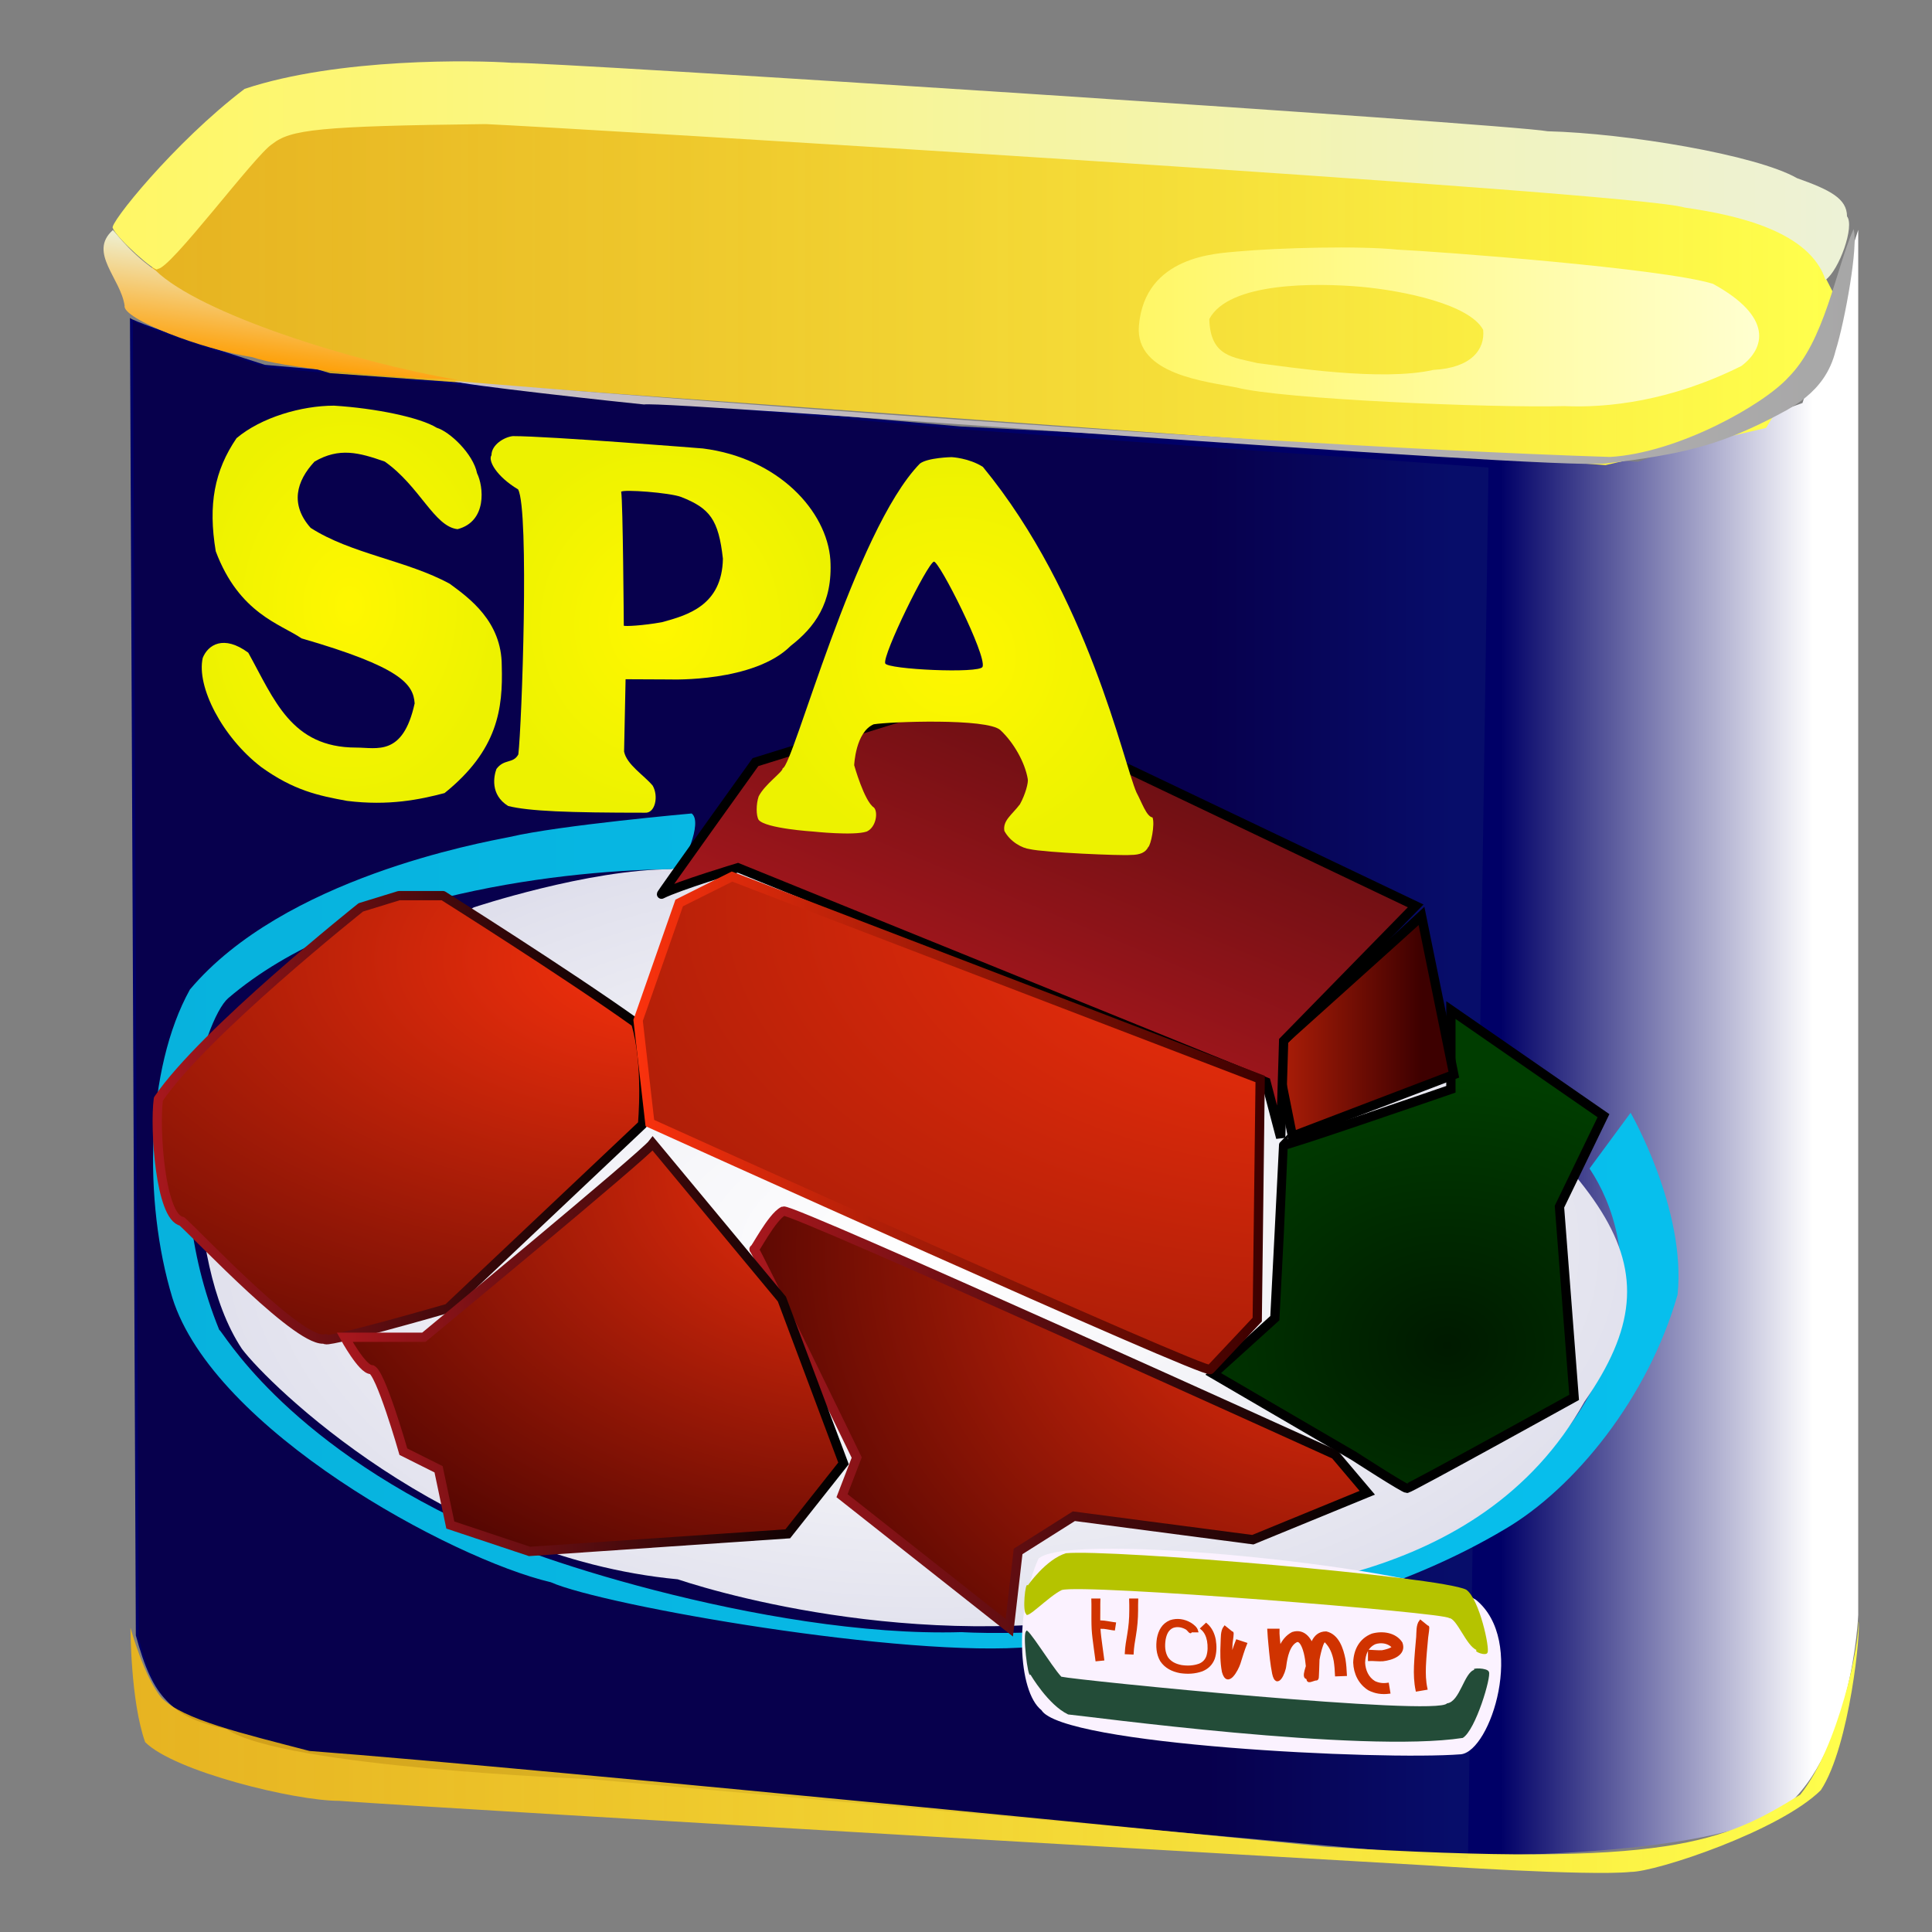 <?xml version="1.0" standalone="no"?>
<!DOCTYPE svg PUBLIC "-//W3C//DTD SVG 20010904//EN"
"http://www.w3.org/TR/2001/REC-SVG-20010904/DTD/svg10.dtd">
<!-- Created with Sodipodi ("http://www.sodipodi.com/") -->
<svg
   xmlns="http://www.w3.org/2000/svg"
   xmlns:xlink="http://www.w3.org/1999/xlink"
   width="60"
   height="60"
   id="svg570">
  <rect width="100%" height="100%" fill="#808080" stroke="none"/>
  <defs
     id="defs572">
    <linearGradient
       x1="46.317"
       y1="79.824"
       x2="98.225"
       y2="120.011"
       id="linearGradient1546"
       gradientUnits="userSpaceOnUse"
       spreadMethod="pad">
      <stop
         style="stop-color:#fa2a0d;stop-opacity:1;"
         offset="0"
         id="stop1547" />
      <stop
         style="stop-color:#ff625d;stop-opacity:1;"
         offset="1"
         id="stop1548" />
    </linearGradient>
    <linearGradient
       x1="21.246"
       y1="36.579"
       x2="59.771"
       y2="36.579"
       id="linearGradient1500"
       gradientUnits="userSpaceOnUse"
       spreadMethod="pad">
      <stop
         style="stop-color:#ffffff;stop-opacity:1;"
         offset="0"
         id="stop1420" />
      <stop
         style="stop-color:#f7f7fa;stop-opacity:1;"
         offset="0.375"
         id="stop1421" />
      <stop
         style="stop-color:#e1e1ed;stop-opacity:1;"
         offset="0.961"
         id="stop1422" />
      <stop
         style="stop-color:#dfdfec;stop-opacity:1;"
         offset="1"
         id="stop1423" />
    </linearGradient>
    <linearGradient
       x1="46.317"
       y1="79.824"
       x2="98.225"
       y2="120.011"
       id="linearGradient374"
       gradientUnits="userSpaceOnUse"
       spreadMethod="pad">
      <stop
         style="stop-color:#001a00;stop-opacity:1;"
         offset="0"
         id="stop375" />
      <stop
         style="stop-color:#003d00;stop-opacity:1;"
         offset="1"
         id="stop376" />
    </linearGradient>
    <linearGradient
       x1="46.317"
       y1="79.824"
       x2="98.225"
       y2="120.011"
       id="linearGradient365"
       gradientUnits="userSpaceOnUse"
       spreadMethod="pad">
      <stop
         style="stop-color:#fa320d;stop-opacity:1;"
         offset="0"
         id="stop366" />
      <stop
         style="stop-color:#3d0000;stop-opacity:1;"
         offset="1"
         id="stop367" />
    </linearGradient>
    <linearGradient
       x1="46.317"
       y1="79.824"
       x2="98.225"
       y2="120.011"
       id="linearGradient361"
       gradientUnits="userSpaceOnUse"
       spreadMethod="pad">
      <stop
         style="stop-color:#a7171d;stop-opacity:1;"
         offset="0"
         id="stop362" />
      <stop
         style="stop-color:#000000;stop-opacity:1;"
         offset="1"
         id="stop363" />
    </linearGradient>
    <linearGradient
       x1="46.804"
       y1="59.74"
       x2="113.253"
       y2="75.883"
       id="linearGradient327"
       gradientUnits="userSpaceOnUse"
       spreadMethod="pad">
      <stop
         style="stop-color:#07b2dd;stop-opacity:1;"
         offset="0"
         id="stop328" />
      <stop
         style="stop-color:#07bfed;stop-opacity:1;"
         offset="0.989"
         id="stop329" />
    </linearGradient>
    <linearGradient
       x1="46.804"
       y1="59.74"
       x2="113.253"
       y2="75.883"
       id="linearGradient323"
       gradientUnits="userSpaceOnUse"
       spreadMethod="pad">
      <stop
         style="stop-color:#07004d;stop-opacity:1;"
         offset="0"
         id="stop324" />
      <stop
         style="stop-color:#070d6a;stop-opacity:1;"
         offset="0.989"
         id="stop325" />
    </linearGradient>
    <linearGradient
       x1="46.804"
       y1="59.74"
       x2="113.253"
       y2="75.883"
       id="linearGradient318"
       gradientUnits="userSpaceOnUse"
       spreadMethod="pad">
      <stop
         style="stop-color:#000067;stop-opacity:1;"
         offset="0"
         id="stop319" />
      <stop
         style="stop-color:#ffffff;stop-opacity:1;"
         offset="0.989"
         id="stop320" />
    </linearGradient>
    <linearGradient
       x1="73.545"
       y1="91.864"
       x2="105.228"
       y2="110.722"
       id="linearGradient314"
       gradientUnits="userSpaceOnUse"
       spreadMethod="pad">
      <stop
         style="stop-color:#ffbf0a;stop-opacity:0.804;"
         offset="0"
         id="stop315" />
      <stop
         style="stop-color:#ffff4d;stop-opacity:1;"
         offset="1"
         id="stop316" />
    </linearGradient>
    <linearGradient
       x1="73.545"
       y1="91.864"
       x2="105.228"
       y2="110.722"
       id="linearGradient310"
       gradientUnits="userSpaceOnUse"
       spreadMethod="pad">
      <stop
         style="stop-color:#fff765;stop-opacity:1;"
         offset="0"
         id="stop311" />
      <stop
         style="stop-color:#ffffd2;stop-opacity:1;"
         offset="1"
         id="stop312" />
    </linearGradient>
    <linearGradient
       x1="73.545"
       y1="91.864"
       x2="105.228"
       y2="110.722"
       id="linearGradient306"
       gradientUnits="userSpaceOnUse"
       spreadMethod="pad">
      <stop
         style="stop-color:#cac2c7;stop-opacity:1;"
         offset="0"
         id="stop307" />
      <stop
         style="stop-color:#a7a7a7;stop-opacity:1;"
         offset="1"
         id="stop308" />
    </linearGradient>
    <linearGradient
       x1="73.545"
       y1="91.864"
       x2="105.228"
       y2="110.722"
       id="linearGradient303"
       gradientUnits="userSpaceOnUse"
       spreadMethod="pad">
      <stop
         style="stop-color:#ff9d00;stop-opacity:1;"
         offset="0"
         id="stop304" />
      <stop
         style="stop-color:#edf2d7;stop-opacity:1;"
         offset="1"
         id="stop305" />
    </linearGradient>
    <linearGradient
       x1="73.545"
       y1="91.864"
       x2="105.228"
       y2="110.722"
       id="linearGradient299"
       gradientUnits="userSpaceOnUse"
       spreadMethod="pad">
      <stop
         style="stop-color:#fff765;stop-opacity:1;"
         offset="0"
         id="stop300" />
      <stop
         style="stop-color:#edf2d7;stop-opacity:1;"
         offset="1"
         id="stop301" />
    </linearGradient>
    <linearGradient
       x1="73.545"
       y1="91.864"
       x2="105.228"
       y2="110.722"
       id="aigrd1"
       gradientUnits="userSpaceOnUse"
       spreadMethod="pad">
      <stop
         style="stop-color:#fff700;stop-opacity:1;"
         offset="0"
         id="stop595" />
      <stop
         style="stop-color:#edf200;stop-opacity:1;"
         offset="1"
         id="stop596" />
    </linearGradient>
    <linearGradient
       x1="42.051"
       y1="141.65"
       x2="17.909"
       y2="74.053"
       id="aigrd2"
       gradientUnits="userSpaceOnUse"
       spreadMethod="pad">
      <stop
         style="stop-color:#ffffff;stop-opacity:1;"
         offset="0"
         id="stop599" />
      <stop
         style="stop-color:#b8bbff;stop-opacity:1;"
         offset="1"
         id="stop600" />
    </linearGradient>
    <linearGradient
       x1="-20.714"
       y1="12.512"
       x2="104.657"
       y2="109.573"
       id="aigrd3"
       gradientUnits="userSpaceOnUse"
       spreadMethod="pad">
      <stop
         style="stop-color:#9ab1ff;stop-opacity:1;"
         offset="0"
         id="stop603" />
      <stop
         style="stop-color:#444973;stop-opacity:1;"
         offset="1"
         id="stop604" />
    </linearGradient>
    <linearGradient
       x1="-28.404"
       y1="13.74"
       x2="111.425"
       y2="121.994"
       id="aigrd4"
       gradientUnits="userSpaceOnUse"
       spreadMethod="pad">
      <stop
         style="stop-color:#9ab1ff;stop-opacity:1;"
         offset="0"
         id="stop607" />
      <stop
         style="stop-color:#444973;stop-opacity:1;"
         offset="1"
         id="stop608" />
    </linearGradient>
    <linearGradient
       x1="46.317"
       y1="79.824"
       x2="98.225"
       y2="120.011"
       id="aigrd5"
       gradientUnits="userSpaceOnUse"
       spreadMethod="pad">
      <stop
         style="stop-color:#ffffff;stop-opacity:1;"
         offset="0"
         id="stop611" />
      <stop
         style="stop-color:#000000;stop-opacity:1;"
         offset="1"
         id="stop612" />
    </linearGradient>
    <linearGradient
       x1="57.23"
       y1="115.091"
       x2="104.298"
       y2="115.091"
       id="aigrd6"
       gradientUnits="userSpaceOnUse"
       spreadMethod="pad">
      <stop
         style="stop-color:#d9d9d9;stop-opacity:1;"
         offset="0"
         id="stop616" />
      <stop
         style="stop-color:#7084cc;stop-opacity:1;"
         offset="1"
         id="stop617" />
    </linearGradient>
    <linearGradient
       x1="68.065"
       y1="114.77"
       x2="108.829"
       y2="114.77"
       id="aigrd7"
       gradientUnits="userSpaceOnUse"
       spreadMethod="pad">
      <stop
         style="stop-color:#ffffff;stop-opacity:1;"
         offset="0"
         id="stop620" />
      <stop
         style="stop-color:#f6f6fa;stop-opacity:1;"
         offset="0.384"
         id="stop621" />
      <stop
         style="stop-color:#dfdfec;stop-opacity:1;"
         offset="0.996"
         id="stop622" />
      <stop
         style="stop-color:#dfdfec;stop-opacity:1;"
         offset="1"
         id="stop623" />
    </linearGradient>
    <linearGradient
       x1="21.246"
       y1="36.579"
       x2="59.771"
       y2="36.579"
       id="aigrd8"
       gradientUnits="userSpaceOnUse"
       spreadMethod="pad">
      <stop
         style="stop-color:#ffffff;stop-opacity:1;"
         offset="0"
         id="stop627" />
      <stop
         style="stop-color:#f7f7fa;stop-opacity:1;"
         offset="0.375"
         id="stop628" />
      <stop
         style="stop-color:#e1e1ed;stop-opacity:1;"
         offset="0.961"
         id="stop629" />
      <stop
         style="stop-color:#dfdfec;stop-opacity:1;"
         offset="1"
         id="stop630" />
    </linearGradient>
    <linearGradient
       x1="9.113"
       y1="36.553"
       x2="52.635"
       y2="36.553"
       id="aigrd9"
       gradientUnits="userSpaceOnUse"
       spreadMethod="pad">
      <stop
         style="stop-color:#d9d9d9;stop-opacity:1;"
         offset="0"
         id="stop633" />
      <stop
         style="stop-color:#7084cc;stop-opacity:1;"
         offset="1"
         id="stop634" />
    </linearGradient>
    <linearGradient
       x1="34.587"
       y1="52.317"
       x2="99.406"
       y2="79.518"
       id="aigrd10"
       gradientUnits="userSpaceOnUse"
       spreadMethod="pad">
      <stop
         style="stop-color:#e1ffff;stop-opacity:1;"
         offset="0"
         id="stop637" />
      <stop
         style="stop-color:#0081ff;stop-opacity:1;"
         offset="1"
         id="stop638" />
    </linearGradient>
    <linearGradient
       x1="46.804"
       y1="59.74"
       x2="113.253"
       y2="75.883"
       id="aigrd11"
       gradientUnits="userSpaceOnUse"
       spreadMethod="pad">
      <stop
         style="stop-color:#74c0ff;stop-opacity:1;"
         offset="0"
         id="stop641" />
      <stop
         style="stop-color:#001eb1;stop-opacity:1;"
         offset="0.629"
         id="stop642" />
      <stop
         style="stop-color:#00006a;stop-opacity:1;"
         offset="0.989"
         id="stop643" />
    </linearGradient>
    <linearGradient
       x1="113.498"
       y1="85.825"
       x2="107.949"
       y2="80.276"
       id="aigrd12"
       gradientUnits="userSpaceOnUse"
       spreadMethod="pad">
      <stop
         style="stop-color:#ffffff;stop-opacity:1;"
         offset="0"
         id="stop646" />
      <stop
         style="stop-color:#c2cdff;stop-opacity:1;"
         offset="1"
         id="stop647" />
    </linearGradient>
    <radialGradient
       cx="109.94"
       cy="81.548"
       fx="109.94"
       fy="81.548"
       r="3.129"
       id="aigrd13"
       gradientUnits="userSpaceOnUse"
       spreadMethod="pad">
      <stop
         style="stop-color:#ffffff;stop-opacity:1;"
         offset="0"
         id="stop650" />
      <stop
         style="stop-color:#d6ffb1;stop-opacity:1;"
         offset="0.088"
         id="stop651" />
      <stop
         style="stop-color:#aeff66;stop-opacity:1;"
         offset="0.18"
         id="stop652" />
      <stop
         style="stop-color:#92ff2f;stop-opacity:1;"
         offset="0.256"
         id="stop653" />
      <stop
         style="stop-color:#80ff0d;stop-opacity:1;"
         offset="0.312"
         id="stop654" />
      <stop
         style="stop-color:#79ff00;stop-opacity:1;"
         offset="0.343"
         id="stop655" />
      <stop
         style="stop-color:#008300;stop-opacity:1;"
         offset="1"
         id="stop656" />
    </radialGradient>
    <linearGradient
       x1="89.735"
       y1="56.569"
       x2="35.401"
       y2="70.403"
       id="aigrd14"
       gradientUnits="userSpaceOnUse"
       spreadMethod="pad">
      <stop
         style="stop-color:#ffffff;stop-opacity:1;"
         offset="0"
         id="stop659" />
      <stop
         style="stop-color:#b8bbff;stop-opacity:1;"
         offset="1"
         id="stop660" />
    </linearGradient>
    <linearGradient
       x1="0"
       y1="0"
       x2="1"
       y2="0"
       id="linearGradient1199"
       xlink:href="#linearGradient299"
       gradientUnits="objectBoundingBox"
       spreadMethod="pad" />
    <linearGradient
       x1="0.384"
       y1="0.883"
       x2="0.616"
       y2="0.191"
       id="linearGradient1200"
       xlink:href="#linearGradient303"
       gradientUnits="objectBoundingBox"
       gradientTransform="matrix(1,2.12003e-07,-8.6336e-09,1,-2.13127e-05,8.60329e-06)"
       spreadMethod="pad" />
    <linearGradient
       x1="0"
       y1="0"
       x2="1"
       y2="0"
       id="linearGradient1201"
       xlink:href="#linearGradient306"
       gradientUnits="objectBoundingBox"
       gradientTransform="matrix(1,-1.22726e-08,0,1,1.16951e-06,0)"
       spreadMethod="pad" />
    <linearGradient
       x1="0"
       y1="0"
       x2="1"
       y2="0"
       id="linearGradient1202"
       xlink:href="#linearGradient310"
       gradientUnits="objectBoundingBox"
       gradientTransform="matrix(1,-1.22726e-08,0,1,1.16194e-06,0)"
       spreadMethod="pad" />
    <linearGradient
       x1="0"
       y1="0"
       x2="1"
       y2="0"
       id="linearGradient1203"
       xlink:href="#linearGradient314"
       gradientUnits="objectBoundingBox"
       gradientTransform="translate(4.69847e-09,-2.25384e-07)"
       spreadMethod="pad" />
    <linearGradient
       x1="0"
       y1="0"
       x2="1"
       y2="0"
       id="linearGradient1204"
       xlink:href="#linearGradient314"
       gradientUnits="objectBoundingBox"
       spreadMethod="pad" />
    <linearGradient
       x1="0.79"
       y1="0.367"
       x2="0.971"
       y2="0.367"
       id="linearGradient1205"
       xlink:href="#linearGradient318"
       gradientUnits="objectBoundingBox"
       gradientTransform="matrix(1,0,0,1,7.88709e-09,5.59241e-09)"
       spreadMethod="pad" />
    <linearGradient
       x1="0"
       y1="0"
       x2="1"
       y2="0"
       id="linearGradient1206"
       xlink:href="#linearGradient327"
       gradientUnits="objectBoundingBox"
       gradientTransform="translate(-4.4368e-09,-2.82586e-07)"
       spreadMethod="pad" />
    <linearGradient
       x1="0"
       y1="0"
       x2="1"
       y2="0"
       id="linearGradient1207"
       xlink:href="#linearGradient361"
       gradientUnits="objectBoundingBox"
       gradientTransform="translate(3.18294e-07,8.80808e-07)"
       spreadMethod="pad" />
    <linearGradient
       x1="0"
       y1="0"
       x2="1"
       y2="0"
       id="linearGradient1208"
       xlink:href="#linearGradient1546"
       gradientUnits="objectBoundingBox"
       gradientTransform="matrix(1,-1.09276e-08,-7.90821e-08,1,3.35271e-07,-5.38641e-06)"
       spreadMethod="pad" />
    <linearGradient
       x1="0"
       y1="0"
       x2="1"
       y2="0"
       id="linearGradient1220"
       xlink:href="#linearGradient361"
       gradientUnits="objectBoundingBox"
       gradientTransform="matrix(1,-1.50877e-07,0,1,-8.01005e-08,-7.65945e-07)"
       spreadMethod="pad" />
    <linearGradient
       x1="0"
       y1="0"
       x2="1"
       y2="0"
       id="linearGradient1221"
       xlink:href="#linearGradient361"
       gradientUnits="objectBoundingBox"
       gradientTransform="matrix(1,5.08697e-08,0,1,8.01901e-08,-5.71932e-06)"
       spreadMethod="pad" />
    <linearGradient
       x1="0"
       y1="0"
       x2="1"
       y2="0"
       id="linearGradient1226"
       xlink:href="#linearGradient365"
       gradientUnits="objectBoundingBox"
       gradientTransform="translate(2.16561e-06,2.73417e-06)"
       spreadMethod="pad" />
    <linearGradient
       x1="73.545"
       y1="91.864"
       x2="105.228"
       y2="110.722"
       id="linearGradient1468"
       gradientUnits="userSpaceOnUse"
       spreadMethod="pad">
      <stop
         style="stop-color:#ffffff;stop-opacity:1;"
         offset="0"
         id="stop1388" />
      <stop
         style="stop-color:#c2cdff;stop-opacity:1;"
         offset="1"
         id="stop1389" />
    </linearGradient>
    <linearGradient
       x1="42.051"
       y1="141.65"
       x2="17.909"
       y2="74.053"
       id="linearGradient1472"
       gradientUnits="userSpaceOnUse"
       spreadMethod="pad">
      <stop
         style="stop-color:#ffffff;stop-opacity:1;"
         offset="0"
         id="stop1392" />
      <stop
         style="stop-color:#b8bbff;stop-opacity:1;"
         offset="1"
         id="stop1393" />
    </linearGradient>
    <linearGradient
       x1="-20.714"
       y1="12.512"
       x2="104.657"
       y2="109.573"
       id="linearGradient1476"
       gradientUnits="userSpaceOnUse"
       spreadMethod="pad">
      <stop
         style="stop-color:#9ab1ff;stop-opacity:1;"
         offset="0"
         id="stop1396" />
      <stop
         style="stop-color:#444973;stop-opacity:1;"
         offset="1"
         id="stop1397" />
    </linearGradient>
    <linearGradient
       x1="-28.404"
       y1="13.74"
       x2="111.425"
       y2="121.994"
       id="linearGradient1480"
       gradientUnits="userSpaceOnUse"
       spreadMethod="pad">
      <stop
         style="stop-color:#9ab1ff;stop-opacity:1;"
         offset="0"
         id="stop1400" />
      <stop
         style="stop-color:#444973;stop-opacity:1;"
         offset="1"
         id="stop1401" />
    </linearGradient>
    <linearGradient
       x1="46.317"
       y1="79.824"
       x2="98.225"
       y2="120.011"
       id="linearGradient1484"
       gradientUnits="userSpaceOnUse"
       spreadMethod="pad">
      <stop
         style="stop-color:#ffffff;stop-opacity:1;"
         offset="0"
         id="stop1404" />
      <stop
         style="stop-color:#000000;stop-opacity:1;"
         offset="1"
         id="stop1405" />
    </linearGradient>
    <linearGradient
       x1="57.23"
       y1="115.091"
       x2="104.298"
       y2="115.091"
       id="linearGradient1489"
       gradientUnits="userSpaceOnUse"
       spreadMethod="pad">
      <stop
         style="stop-color:#d9d9d9;stop-opacity:1;"
         offset="0"
         id="stop1409" />
      <stop
         style="stop-color:#7084cc;stop-opacity:1;"
         offset="1"
         id="stop1410" />
    </linearGradient>
    <linearGradient
       x1="68.065"
       y1="114.77"
       x2="108.829"
       y2="114.77"
       id="linearGradient1493"
       gradientUnits="userSpaceOnUse"
       spreadMethod="pad">
      <stop
         style="stop-color:#ffffff;stop-opacity:1;"
         offset="0"
         id="stop1413" />
      <stop
         style="stop-color:#f6f6fa;stop-opacity:1;"
         offset="0.384"
         id="stop1414" />
      <stop
         style="stop-color:#dfdfec;stop-opacity:1;"
         offset="0.996"
         id="stop1415" />
      <stop
         style="stop-color:#dfdfec;stop-opacity:1;"
         offset="1"
         id="stop1416" />
    </linearGradient>
    <linearGradient
       x1="9.113"
       y1="36.553"
       x2="52.635"
       y2="36.553"
       id="linearGradient1506"
       gradientUnits="userSpaceOnUse"
       spreadMethod="pad">
      <stop
         style="stop-color:#d9d9d9;stop-opacity:1;"
         offset="0"
         id="stop1426" />
      <stop
         style="stop-color:#7084cc;stop-opacity:1;"
         offset="1"
         id="stop1427" />
    </linearGradient>
    <linearGradient
       x1="34.587"
       y1="52.317"
       x2="99.406"
       y2="79.518"
       id="linearGradient1510"
       gradientUnits="userSpaceOnUse"
       spreadMethod="pad">
      <stop
         style="stop-color:#e1ffff;stop-opacity:1;"
         offset="0"
         id="stop1430" />
      <stop
         style="stop-color:#0081ff;stop-opacity:1;"
         offset="1"
         id="stop1431" />
    </linearGradient>
    <linearGradient
       x1="46.804"
       y1="59.74"
       x2="113.253"
       y2="75.883"
       id="linearGradient1514"
       gradientUnits="userSpaceOnUse"
       spreadMethod="pad">
      <stop
         style="stop-color:#74c0ff;stop-opacity:1;"
         offset="0"
         id="stop1434" />
      <stop
         style="stop-color:#001eb1;stop-opacity:1;"
         offset="0.629"
         id="stop1435" />
      <stop
         style="stop-color:#00006a;stop-opacity:1;"
         offset="0.989"
         id="stop1436" />
    </linearGradient>
    <linearGradient
       x1="113.498"
       y1="85.825"
       x2="107.949"
       y2="80.276"
       id="linearGradient1519"
       gradientUnits="userSpaceOnUse"
       spreadMethod="pad">
      <stop
         style="stop-color:#ffffff;stop-opacity:1;"
         offset="0"
         id="stop1439" />
      <stop
         style="stop-color:#c2cdff;stop-opacity:1;"
         offset="1"
         id="stop1440" />
    </linearGradient>
    <radialGradient
       cx="109.94"
       cy="81.548"
       fx="109.94"
       fy="81.548"
       r="3.129"
       id="radialGradient1523"
       gradientUnits="userSpaceOnUse"
       spreadMethod="pad">
      <stop
         style="stop-color:#ffffff;stop-opacity:1;"
         offset="0"
         id="stop1443" />
      <stop
         style="stop-color:#d6ffb1;stop-opacity:1;"
         offset="0.088"
         id="stop1444" />
      <stop
         style="stop-color:#aeff66;stop-opacity:1;"
         offset="0.18"
         id="stop1445" />
      <stop
         style="stop-color:#92ff2f;stop-opacity:1;"
         offset="0.256"
         id="stop1446" />
      <stop
         style="stop-color:#80ff0d;stop-opacity:1;"
         offset="0.312"
         id="stop1447" />
      <stop
         style="stop-color:#79ff00;stop-opacity:1;"
         offset="0.343"
         id="stop1448" />
      <stop
         style="stop-color:#008300;stop-opacity:1;"
         offset="1"
         id="stop1449" />
    </radialGradient>
    <linearGradient
       x1="89.735"
       y1="56.569"
       x2="35.401"
       y2="70.403"
       id="linearGradient1532"
       gradientUnits="userSpaceOnUse"
       spreadMethod="pad">
      <stop
         style="stop-color:#ffffff;stop-opacity:1;"
         offset="0"
         id="stop1452" />
      <stop
         style="stop-color:#b8bbff;stop-opacity:1;"
         offset="1"
         id="stop1453" />
    </linearGradient>
    <linearGradient
       x1="0.138"
       y1="0.555"
       x2="1.161"
       y2="-0.891"
       id="linearGradient269"
       xlink:href="#linearGradient361"
       gradientUnits="objectBoundingBox"
       gradientTransform="matrix(1,0,0,1,4.03418e-08,-1.57156e-05)"
       spreadMethod="pad" />
    <radialGradient
       cx="0.5"
       cy="0.5"
       fx="0.5"
       fy="0.5"
       r="0.5"
       id="radialGradient270"
       xlink:href="#aigrd1"
       gradientUnits="objectBoundingBox"
       gradientTransform="translate(3.64066e-09,-8.50314e-10)"
       spreadMethod="pad" />
    <linearGradient
       x1="0.79"
       y1="0.367"
       x2="0.971"
       y2="0.367"
       id="linearGradient326"
       xlink:href="#linearGradient323"
       gradientUnits="objectBoundingBox"
       gradientTransform="matrix(1,0,0,1,1.28827e-08,-6.26665e-09)"
       spreadMethod="pad" />
    <radialGradient
       cx="7.53866e-14"
       cy="9.83905e-15"
       fx="7.53866e-14"
       fy="9.83905e-15"
       r="1.734"
       id="radialGradient364"
       xlink:href="#linearGradient365"
       gradientUnits="objectBoundingBox"
       gradientTransform="matrix(1.329,0,0,0.752,1.067,0.14)"
       spreadMethod="pad" />
    <radialGradient
       cx="2.46951e-05"
       cy="1.40961e-06"
       fx="2.46951e-05"
       fy="1.40961e-06"
       r="1.423"
       id="radialGradient369"
       xlink:href="#linearGradient365"
       gradientUnits="objectBoundingBox"
       gradientTransform="matrix(1.101,0,0,0.908,1.095,0.063)"
       spreadMethod="pad" />
    <radialGradient
       cx="6.36302e-11"
       cy="6.60143e-12"
       fx="6.36302e-11"
       fy="6.60143e-12"
       r="1.329"
       id="radialGradient370"
       xlink:href="#linearGradient365"
       gradientUnits="objectBoundingBox"
       gradientTransform="matrix(0.891,0,0,1.123,0.979,0.102)"
       spreadMethod="pad" />
    <radialGradient
       cx="3.79852e-26"
       cy="1.81905e-27"
       fx="3.79852e-26"
       fy="1.81905e-27"
       r="2.732"
       id="radialGradient371"
       xlink:href="#linearGradient365"
       gradientUnits="objectBoundingBox"
       gradientTransform="matrix(1.178,0,0,0.849,1.139,0.055)"
       spreadMethod="pad" />
    <radialGradient
       cx="1.20312e-09"
       cy="9.92358e-10"
       fx="1.20312e-09"
       fy="9.92358e-10"
       r="0.683"
       id="radialGradient372"
       xlink:href="#linearGradient374"
       gradientUnits="objectBoundingBox"
       gradientTransform="matrix(1.22,0,0,0.82,0.599,0.701)"
       spreadMethod="pad" />
    <linearGradient
       x1="0"
       y1="0"
       x2="1"
       y2="0"
       id="linearGradient373"
       xlink:href="#linearGradient365"
       gradientUnits="objectBoundingBox"
       gradientTransform="matrix(1.352,0,0,0.74,-0.528,0.719)"
       spreadMethod="pad" />
    <radialGradient
       cx="0.5"
       cy="0.5"
       fx="0.5"
       fy="0.5"
       r="0.5"
       id="radialGradient377"
       xlink:href="#linearGradient1500"
       gradientUnits="objectBoundingBox"
       gradientTransform="translate(-4.53056e-08,-5.74904e-08)"
       spreadMethod="pad" />
    <radialGradient
       cx="0.5"
       cy="0.5"
       fx="0.5"
       fy="0.5"
       r="0.5"
       id="radialGradient1545"
       xlink:href="#linearGradient1546"
       gradientUnits="objectBoundingBox"
       gradientTransform="matrix(1,-1.09276e-08,-6.20684e-08,1,3.45388e-07,-5.3795e-06)"
       spreadMethod="pad" />
    <radialGradient
       cx="5.84029e-13"
       cy="7.27428e-13"
       fx="5.84029e-13"
       fy="7.27428e-13"
       r="0.732"
       id="radialGradient1549"
       xlink:href="#linearGradient1546"
       gradientUnits="objectBoundingBox"
       gradientTransform="matrix(0.862,0,0,1.16,0.582,0.725)"
       spreadMethod="pad" />
    <linearGradient
       x1="0"
       y1="0"
       x2="1"
       y2="0"
       id="linearGradient4272"
       xlink:href="#linearGradient1546"
       gradientUnits="objectBoundingBox"
       spreadMethod="pad" />
    <linearGradient
       x1="1.105"
       y1="0.301"
       x2="1"
       y2="0"
       id="linearGradient4273"
       xlink:href="#linearGradient1546"
       gradientUnits="objectBoundingBox"
       spreadMethod="pad" />
    <linearGradient
       x1="1.105"
       y1="0.301"
       x2="1.093"
       y2="0.303"
       id="linearGradient4274"
       xlink:href="#linearGradient1546"
       gradientUnits="objectBoundingBox"
       spreadMethod="pad" />
    <linearGradient
       x1="1.105"
       y1="0.301"
       x2="1.087"
       y2="0.304"
       id="linearGradient4275"
       xlink:href="#linearGradient1546"
       gradientUnits="objectBoundingBox"
       spreadMethod="pad" />
    <linearGradient
       x1="1.105"
       y1="0.301"
       x2="1.08"
       y2="0.305"
       id="linearGradient4276"
       xlink:href="#linearGradient1546"
       gradientUnits="objectBoundingBox"
       spreadMethod="pad" />
    <linearGradient
       x1="1.105"
       y1="0.301"
       x2="1.031"
       y2="0.315"
       id="linearGradient4277"
       xlink:href="#linearGradient1546"
       gradientUnits="objectBoundingBox"
       spreadMethod="pad" />
    <linearGradient
       x1="1.105"
       y1="0.301"
       x2="1.012"
       y2="0.318"
       id="linearGradient4278"
       xlink:href="#linearGradient1546"
       gradientUnits="objectBoundingBox"
       spreadMethod="pad" />
    <linearGradient
       x1="1.105"
       y1="0.301"
       x2="0.962"
       y2="0.328"
       id="linearGradient4279"
       xlink:href="#linearGradient1546"
       gradientUnits="objectBoundingBox"
       spreadMethod="pad" />
    <linearGradient
       x1="1.105"
       y1="0.301"
       x2="0.912"
       y2="0.337"
       id="linearGradient4280"
       xlink:href="#linearGradient1546"
       gradientUnits="objectBoundingBox"
       spreadMethod="pad" />
    <linearGradient
       x1="1.105"
       y1="0.301"
       x2="0.862"
       y2="0.347"
       id="linearGradient4281"
       xlink:href="#linearGradient1546"
       gradientUnits="objectBoundingBox"
       spreadMethod="pad" />
    <linearGradient
       x1="1.105"
       y1="0.301"
       x2="0.8"
       y2="0.359"
       id="linearGradient4282"
       xlink:href="#linearGradient1546"
       gradientUnits="objectBoundingBox"
       spreadMethod="pad" />
    <linearGradient
       x1="1.105"
       y1="0.301"
       x2="0.735"
       y2="0.358"
       id="linearGradient4283"
       xlink:href="#linearGradient1546"
       gradientUnits="objectBoundingBox"
       spreadMethod="pad" />
    <linearGradient
       x1="1.105"
       y1="0.301"
       x2="0.673"
       y2="0.37"
       id="linearGradient4284"
       xlink:href="#linearGradient1546"
       gradientUnits="objectBoundingBox"
       spreadMethod="pad" />
    <linearGradient
       x1="1.105"
       y1="0.301"
       x2="0.633"
       y2="0.364"
       id="linearGradient4285"
       xlink:href="#linearGradient1546"
       gradientUnits="objectBoundingBox"
       spreadMethod="pad" />
    <linearGradient
       x1="1.105"
       y1="0.301"
       x2="0.571"
       y2="0.376"
       id="linearGradient4286"
       xlink:href="#linearGradient1546"
       gradientUnits="objectBoundingBox"
       spreadMethod="pad" />
    <linearGradient
       x1="1.105"
       y1="0.301"
       x2="0.531"
       y2="0.37"
       id="linearGradient4287"
       xlink:href="#linearGradient1546"
       gradientUnits="objectBoundingBox"
       spreadMethod="pad" />
    <linearGradient
       x1="1.105"
       y1="0.301"
       x2="0.482"
       y2="0.38"
       id="linearGradient4288"
       xlink:href="#linearGradient1546"
       gradientUnits="objectBoundingBox"
       spreadMethod="pad" />
    <linearGradient
       x1="1.105"
       y1="0.301"
       x2="0.463"
       y2="0.383"
       id="linearGradient4289"
       xlink:href="#linearGradient1546"
       gradientUnits="objectBoundingBox"
       spreadMethod="pad" />
    <linearGradient
       x1="1.105"
       y1="0.301"
       x2="0.413"
       y2="0.393"
       id="linearGradient4290"
       xlink:href="#linearGradient1546"
       gradientUnits="objectBoundingBox"
       spreadMethod="pad" />
    <linearGradient
       x1="1.105"
       y1="0.301"
       x2="0.401"
       y2="0.395"
       id="linearGradient4291"
       xlink:href="#linearGradient1546"
       gradientUnits="objectBoundingBox"
       spreadMethod="pad" />
    <linearGradient
       x1="1.105"
       y1="0.301"
       x2="0.382"
       y2="0.399"
       id="linearGradient4292"
       xlink:href="#linearGradient1546"
       gradientUnits="objectBoundingBox"
       spreadMethod="pad" />
    <linearGradient
       x1="1.105"
       y1="0.301"
       x2="0.369"
       y2="0.401"
       id="linearGradient4293"
       xlink:href="#linearGradient1546"
       gradientUnits="objectBoundingBox"
       spreadMethod="pad" />
    <linearGradient
       x1="1.105"
       y1="0.301"
       x2="0.357"
       y2="0.403"
       id="linearGradient4294"
       xlink:href="#linearGradient1546"
       gradientUnits="objectBoundingBox"
       spreadMethod="pad" />
    <linearGradient
       x1="1.105"
       y1="0.301"
       x2="0.338"
       y2="0.407"
       id="linearGradient4295"
       xlink:href="#linearGradient1546"
       gradientUnits="objectBoundingBox"
       spreadMethod="pad" />
    <linearGradient
       x1="1.105"
       y1="0.301"
       x2="0.326"
       y2="0.409"
       id="linearGradient4296"
       xlink:href="#linearGradient1546"
       gradientUnits="objectBoundingBox"
       spreadMethod="pad" />
    <linearGradient
       x1="1.105"
       y1="0.301"
       x2="0.313"
       y2="0.412"
       id="linearGradient4297"
       xlink:href="#linearGradient1546"
       gradientUnits="objectBoundingBox"
       spreadMethod="pad" />
    <linearGradient
       x1="1.105"
       y1="0.301"
       x2="0.307"
       y2="0.413"
       id="linearGradient4298"
       xlink:href="#linearGradient1546"
       gradientUnits="objectBoundingBox"
       spreadMethod="pad" />
    <linearGradient
       x1="1.105"
       y1="0.301"
       x2="0.295"
       y2="0.415"
       id="linearGradient4299"
       xlink:href="#linearGradient1546"
       gradientUnits="objectBoundingBox"
       spreadMethod="pad" />
    <linearGradient
       x1="1.105"
       y1="0.301"
       x2="0.288"
       y2="0.416"
       id="linearGradient4300"
       xlink:href="#linearGradient1546"
       gradientUnits="objectBoundingBox"
       spreadMethod="pad" />
    <linearGradient
       x1="1.105"
       y1="0.301"
       x2="0.276"
       y2="0.419"
       id="linearGradient4301"
       xlink:href="#linearGradient1546"
       gradientUnits="objectBoundingBox"
       spreadMethod="pad" />
    <linearGradient
       x1="1.105"
       y1="0.301"
       x2="0.263"
       y2="0.421"
       id="linearGradient4302"
       xlink:href="#linearGradient1546"
       gradientUnits="objectBoundingBox"
       spreadMethod="pad" />
    <linearGradient
       x1="1.105"
       y1="0.301"
       x2="0.251"
       y2="0.423"
       id="linearGradient4303"
       xlink:href="#linearGradient1546"
       gradientUnits="objectBoundingBox"
       spreadMethod="pad" />
    <linearGradient
       x1="1.105"
       y1="0.301"
       x2="0.232"
       y2="0.427"
       id="linearGradient4304"
       xlink:href="#linearGradient1546"
       gradientUnits="objectBoundingBox"
       spreadMethod="pad" />
    <linearGradient
       x1="1.105"
       y1="0.301"
       x2="0.22"
       y2="0.429"
       id="linearGradient4305"
       xlink:href="#linearGradient1546"
       gradientUnits="objectBoundingBox"
       spreadMethod="pad" />
    <linearGradient
       x1="1.105"
       y1="0.301"
       x2="0.201"
       y2="0.433"
       id="linearGradient4306"
       xlink:href="#linearGradient1546"
       gradientUnits="objectBoundingBox"
       spreadMethod="pad" />
    <linearGradient
       x1="1.105"
       y1="0.301"
       x2="0.189"
       y2="0.435"
       id="linearGradient4307"
       xlink:href="#linearGradient1546"
       gradientUnits="objectBoundingBox"
       spreadMethod="pad" />
    <linearGradient
       x1="1.105"
       y1="0.301"
       x2="0.176"
       y2="0.438"
       id="linearGradient4308"
       xlink:href="#linearGradient1546"
       gradientUnits="objectBoundingBox"
       spreadMethod="pad" />
    <linearGradient
       x1="1.105"
       y1="0.301"
       x2="0.163"
       y2="0.434"
       id="linearGradient4309"
       xlink:href="#linearGradient1546"
       gradientUnits="objectBoundingBox"
       spreadMethod="pad" />
    <linearGradient
       x1="1.105"
       y1="0.301"
       x2="0.156"
       y2="0.435"
       id="linearGradient4310"
       xlink:href="#linearGradient1546"
       gradientUnits="objectBoundingBox"
       spreadMethod="pad" />
    <linearGradient
       x1="1.105"
       y1="0.301"
       x2="0.15"
       y2="0.436"
       id="linearGradient4311"
       xlink:href="#linearGradient1546"
       gradientUnits="objectBoundingBox"
       spreadMethod="pad" />
    <linearGradient
       x1="1.105"
       y1="0.301"
       x2="0.144"
       y2="0.437"
       id="linearGradient4312"
       xlink:href="#linearGradient1546"
       gradientUnits="objectBoundingBox"
       spreadMethod="pad" />
    <linearGradient
       x1="1.105"
       y1="0.301"
       x2="0.138"
       y2="0.438"
       id="linearGradient4313"
       xlink:href="#linearGradient1546"
       gradientUnits="objectBoundingBox"
       spreadMethod="pad" />
    <linearGradient
       x1="1.105"
       y1="0.301"
       x2="0.131"
       y2="0.44"
       id="linearGradient4314"
       xlink:href="#linearGradient1546"
       gradientUnits="objectBoundingBox"
       spreadMethod="pad" />
    <linearGradient
       x1="1.105"
       y1="0.301"
       x2="0.124"
       y2="0.435"
       id="linearGradient4315"
       xlink:href="#linearGradient1546"
       gradientUnits="objectBoundingBox"
       spreadMethod="pad" />
    <linearGradient
       x1="1.105"
       y1="0.301"
       x2="0.118"
       y2="0.436"
       id="linearGradient4316"
       xlink:href="#linearGradient1546"
       gradientUnits="objectBoundingBox"
       spreadMethod="pad" />
    <linearGradient
       x1="1.105"
       y1="0.301"
       x2="0.105"
       y2="0.438"
       id="linearGradient4317"
       xlink:href="#linearGradient1546"
       gradientUnits="objectBoundingBox"
       spreadMethod="pad" />
    <linearGradient
       x1="1.105"
       y1="0.301"
       x2="0.087"
       y2="0.442"
       id="linearGradient4318"
       xlink:href="#linearGradient1546"
       gradientUnits="objectBoundingBox"
       spreadMethod="pad" />
    <linearGradient
       x1="1.105"
       y1="0.301"
       x2="0.074"
       y2="0.444"
       id="linearGradient4319"
       xlink:href="#linearGradient1546"
       gradientUnits="objectBoundingBox"
       spreadMethod="pad" />
    <linearGradient
       x1="1.105"
       y1="0.301"
       x2="0.056"
       y2="0.448"
       id="linearGradient4320"
       xlink:href="#linearGradient1546"
       gradientUnits="objectBoundingBox"
       spreadMethod="pad" />
    <linearGradient
       x1="1.105"
       y1="0.301"
       x2="0.049"
       y2="0.449"
       id="linearGradient4321"
       xlink:href="#linearGradient1546"
       gradientUnits="objectBoundingBox"
       spreadMethod="pad" />
    <linearGradient
       x1="1.105"
       y1="0.301"
       x2="0.037"
       y2="0.451"
       id="linearGradient4322"
       xlink:href="#linearGradient1546"
       gradientUnits="objectBoundingBox"
       spreadMethod="pad" />
    <linearGradient
       x1="1.105"
       y1="0.301"
       x2="0.031"
       y2="0.452"
       id="linearGradient4323"
       xlink:href="#linearGradient1546"
       gradientUnits="objectBoundingBox"
       spreadMethod="pad" />
    <linearGradient
       x1="1.105"
       y1="0.301"
       x2="0.024"
       y2="0.453"
       id="linearGradient4324"
       xlink:href="#linearGradient1546"
       gradientUnits="objectBoundingBox"
       spreadMethod="pad" />
    <linearGradient
       x1="1.105"
       y1="0.301"
       x2="0.018"
       y2="0.455"
       id="linearGradient4325"
       xlink:href="#linearGradient1546"
       gradientUnits="objectBoundingBox"
       spreadMethod="pad" />
    <linearGradient
       x1="1.105"
       y1="0.301"
       x2="0.012"
       y2="0.456"
       id="linearGradient4326"
       xlink:href="#linearGradient1546"
       gradientUnits="objectBoundingBox"
       spreadMethod="pad" />
    <linearGradient
       x1="1.105"
       y1="0.301"
       x2="0.006"
       y2="0.457"
       id="linearGradient4327"
       xlink:href="#linearGradient1546"
       gradientUnits="objectBoundingBox"
       spreadMethod="pad" />
    <linearGradient
       x1="1.105"
       y1="0.301"
       x2="-0.001"
       y2="0.458"
       id="linearGradient4328"
       xlink:href="#linearGradient1546"
       gradientUnits="objectBoundingBox"
       spreadMethod="pad" />
    <linearGradient
       x1="1.105"
       y1="0.301"
       x2="-0.007"
       y2="0.459"
       id="linearGradient4329"
       xlink:href="#linearGradient1546"
       gradientUnits="objectBoundingBox"
       spreadMethod="pad" />
    <linearGradient
       x1="1.105"
       y1="0.301"
       x2="-0.013"
       y2="0.461"
       id="linearGradient4330"
       xlink:href="#linearGradient1546"
       gradientUnits="objectBoundingBox"
       spreadMethod="pad" />
    <linearGradient
       x1="1.105"
       y1="0.301"
       x2="-0.019"
       y2="0.462"
       id="linearGradient4331"
       xlink:href="#linearGradient1546"
       gradientUnits="objectBoundingBox"
       spreadMethod="pad" />
    <linearGradient
       x1="1.105"
       y1="0.301"
       x2="-0.024"
       y2="0.469"
       id="linearGradient4332"
       xlink:href="#linearGradient1546"
       gradientUnits="objectBoundingBox"
       spreadMethod="pad" />
    <linearGradient
       x1="1.105"
       y1="0.301"
       x2="-0.03"
       y2="0.47"
       id="linearGradient4333"
       xlink:href="#linearGradient1546"
       gradientUnits="objectBoundingBox"
       spreadMethod="pad" />
    <linearGradient
       x1="1.105"
       y1="0.301"
       x2="-0.037"
       y2="0.472"
       id="linearGradient4334"
       xlink:href="#linearGradient1546"
       gradientUnits="objectBoundingBox"
       spreadMethod="pad" />
    <linearGradient
       x1="1.105"
       y1="0.301"
       x2="-0.043"
       y2="0.473"
       id="linearGradient4335"
       xlink:href="#linearGradient1546"
       gradientUnits="objectBoundingBox"
       spreadMethod="pad" />
    <linearGradient
       x1="1.105"
       y1="0.301"
       x2="-0.042"
       y2="0.479"
       id="linearGradient4336"
       xlink:href="#linearGradient1546"
       gradientUnits="objectBoundingBox"
       spreadMethod="pad" />
    <linearGradient
       x1="1.105"
       y1="0.301"
       x2="-0.048"
       y2="0.48"
       id="linearGradient4337"
       xlink:href="#linearGradient1546"
       gradientUnits="objectBoundingBox"
       spreadMethod="pad" />
    <linearGradient
       x1="1.105"
       y1="0.301"
       x2="-0.054"
       y2="0.481"
       id="linearGradient4338"
       xlink:href="#linearGradient1546"
       gradientUnits="objectBoundingBox"
       spreadMethod="pad" />
    <linearGradient
       x1="1.105"
       y1="0.301"
       x2="-0.053"
       y2="0.488"
       id="linearGradient4339"
       xlink:href="#linearGradient1546"
       gradientUnits="objectBoundingBox"
       spreadMethod="pad" />
    <linearGradient
       x1="1.105"
       y1="0.301"
       x2="-0.059"
       y2="0.489"
       id="linearGradient4340"
       xlink:href="#linearGradient1546"
       gradientUnits="objectBoundingBox"
       spreadMethod="pad" />
    <linearGradient
       x1="1.105"
       y1="0.301"
       x2="-0.065"
       y2="0.49"
       id="linearGradient4341"
       xlink:href="#linearGradient1546"
       gradientUnits="objectBoundingBox"
       spreadMethod="pad" />
    <linearGradient
       x1="1.105"
       y1="0.301"
       x2="-0.072"
       y2="0.491"
       id="linearGradient4342"
       xlink:href="#linearGradient1546"
       gradientUnits="objectBoundingBox"
       spreadMethod="pad" />
    <linearGradient
       x1="1.105"
       y1="0.301"
       x2="-0.077"
       y2="0.499"
       id="linearGradient4343"
       xlink:href="#linearGradient1546"
       gradientUnits="objectBoundingBox"
       spreadMethod="pad" />
    <linearGradient
       x1="1.105"
       y1="0.301"
       x2="-0.083"
       y2="0.5"
       id="linearGradient4344"
       xlink:href="#linearGradient1546"
       gradientUnits="objectBoundingBox"
       spreadMethod="pad" />
    <linearGradient
       x1="1.105"
       y1="0.301"
       x2="-0.089"
       y2="0.501"
       id="linearGradient4345"
       xlink:href="#linearGradient1546"
       gradientUnits="objectBoundingBox"
       spreadMethod="pad" />
    <linearGradient
       x1="1.105"
       y1="0.301"
       x2="-0.095"
       y2="0.502"
       id="linearGradient4346"
       xlink:href="#linearGradient1546"
       gradientUnits="objectBoundingBox"
       spreadMethod="pad" />
    <linearGradient
       x1="1.105"
       y1="0.301"
       x2="-0.102"
       y2="0.503"
       id="linearGradient4347"
       xlink:href="#linearGradient1546"
       gradientUnits="objectBoundingBox"
       spreadMethod="pad" />
    <linearGradient
       x1="1.105"
       y1="0.301"
       x2="-0.107"
       y2="0.511"
       id="linearGradient4348"
       xlink:href="#linearGradient1546"
       gradientUnits="objectBoundingBox"
       spreadMethod="pad" />
    <linearGradient
       x1="1.105"
       y1="0.301"
       x2="-0.113"
       y2="0.512"
       id="linearGradient4349"
       xlink:href="#linearGradient1546"
       gradientUnits="objectBoundingBox"
       spreadMethod="pad" />
    <linearGradient
       x1="1.105"
       y1="0.301"
       x2="-0.119"
       y2="0.513"
       id="linearGradient4350"
       xlink:href="#linearGradient1546"
       gradientUnits="objectBoundingBox"
       spreadMethod="pad" />
    <linearGradient
       x1="1.105"
       y1="0.301"
       x2="-0.125"
       y2="0.515"
       id="linearGradient4351"
       xlink:href="#linearGradient1546"
       gradientUnits="objectBoundingBox"
       spreadMethod="pad" />
    <linearGradient
       x1="1.105"
       y1="0.301"
       x2="-0.124"
       y2="0.521"
       id="linearGradient4352"
       xlink:href="#linearGradient1546"
       gradientUnits="objectBoundingBox"
       spreadMethod="pad" />
    <linearGradient
       x1="1.105"
       y1="0.301"
       x2="-0.13"
       y2="0.522"
       id="linearGradient4353"
       xlink:href="#linearGradient1546"
       gradientUnits="objectBoundingBox"
       spreadMethod="pad" />
    <linearGradient
       x1="1.105"
       y1="0.301"
       x2="-0.137"
       y2="0.523"
       id="linearGradient4354"
       xlink:href="#linearGradient1546"
       gradientUnits="objectBoundingBox"
       spreadMethod="pad" />
    <linearGradient
       x1="1.105"
       y1="0.301"
       x2="-0.135"
       y2="0.53"
       id="linearGradient4355"
       xlink:href="#linearGradient1546"
       gradientUnits="objectBoundingBox"
       spreadMethod="pad" />
    <linearGradient
       x1="1.105"
       y1="0.301"
       x2="-0.142"
       y2="0.531"
       id="linearGradient4356"
       xlink:href="#linearGradient1546"
       gradientUnits="objectBoundingBox"
       spreadMethod="pad" />
    <linearGradient
       x1="1.105"
       y1="0.301"
       x2="-0.148"
       y2="0.532"
       id="linearGradient4357"
       xlink:href="#linearGradient1546"
       gradientUnits="objectBoundingBox"
       spreadMethod="pad" />
    <linearGradient
       x1="1.105"
       y1="0.301"
       x2="-0.154"
       y2="0.533"
       id="linearGradient4358"
       xlink:href="#linearGradient1546"
       gradientUnits="objectBoundingBox"
       spreadMethod="pad" />
    <linearGradient
       x1="1.105"
       y1="0.301"
       x2="-0.153"
       y2="0.539"
       id="linearGradient4359"
       xlink:href="#linearGradient1546"
       gradientUnits="objectBoundingBox"
       spreadMethod="pad" />
    <linearGradient
       x1="1.105"
       y1="0.301"
       x2="-0.159"
       y2="0.541"
       id="linearGradient4360"
       xlink:href="#linearGradient1546"
       gradientUnits="objectBoundingBox"
       spreadMethod="pad" />
    <linearGradient
       x1="1.105"
       y1="0.301"
       x2="-0.158"
       y2="0.547"
       id="linearGradient4361"
       xlink:href="#linearGradient1546"
       gradientUnits="objectBoundingBox"
       spreadMethod="pad" />
    <linearGradient
       x1="1.105"
       y1="0.301"
       x2="-0.164"
       y2="0.548"
       id="linearGradient4362"
       xlink:href="#linearGradient1546"
       gradientUnits="objectBoundingBox"
       gradientTransform="matrix(1,2.78054e-08,-4.44637e-07,1,1.96451e-07,-5.46828e-06)"
       spreadMethod="pad" />
  </defs>
  <path
     d="M 144 144 L 0 144 L 0 0 L 144 0 L 144 144 z "
     transform="translate(1100.44,653.537)"
     style="font-size:12;fill:none;stroke-width:0;"
     id="path1384" />
  <path
     d="M 10.928 21.055 L 31.556 70.766 L 77.931 48.287 L 58.788 2.394 L 10.928 21.055 z "
     transform="translate(1100.44,653.537)"
     style="font-size:12;fill:#ffffff;stroke-width:0;"
     id="path1418" />
  <g
     transform="matrix(0.216,0,0,0.216,-14.393,-25.011)"
     style="font-size:12;"
     id="g388">
    <path
       d="M -99.671 131.547 C -99.671 131.547 -98.827 320.969 -98.827 320.969 C -96.296 330.25 -93.765 332.359 -86.171 334.047 C -78.156 339.531 -33.859 341.219 -33.859 341.219 C -33.859 341.219 92.282 352.61 92.282 352.61 C 92.282 352.61 124.344 353.032 137 346.704 C 147.969 339.11 148.813 318.016 148.813 318.016 C 148.813 318.016 148.813 118.891 148.813 118.891 C 148.813 118.891 140.798 143.782 140.798 143.782 C 140.798 143.782 117.172 152.219 117.172 152.219 C 117.172 152.219 19.72 147.157 19.72 147.157 C 19.72 147.157 -80.265 138.297 -80.265 138.297 C -80.265 138.297 -98.827 132.391 -99.671 131.547 z "
       transform="translate(184.992,29.953)"
       style="fill:url(#linearGradient1205);fill-rule:evenodd;stroke-width:1pt;"
       id="path317" />
    <path
       d="M -99.671 131.547 C -99.671 131.547 -98.827 320.969 -98.827 320.969 C -96.296 330.25 -93.765 332.359 -86.171 334.047 C -78.156 339.531 -33.859 341.219 -33.859 341.219 C -33.859 341.219 92.282 352.61 92.282 352.61 C 92.282 352.61 95.234 152.641 95.234 152.641 C 95.234 152.641 19.72 147.157 19.72 147.157 C 19.72 147.157 -80.265 138.297 -80.265 138.297 C -80.265 138.297 -98.827 132.391 -99.671 131.547 z "
       transform="translate(185.414,30.375)"
       style="fill:url(#linearGradient326);fill-rule:evenodd;stroke-width:1pt;"
       id="path322" />
    <path
       d="M -72.292 100.118 C -72.292 100.118 108.552 111.086 108.552 111.086 C 108.552 111.086 138.927 116.43 139.208 116.993 C 139.489 117.555 145.395 129.086 145.395 129.086 C 145.395 129.086 134.708 146.524 134.708 146.524 C 134.708 146.524 111.645 151.868 111.645 151.868 C 111.645 151.868 -71.73 138.649 -71.73 138.649 C -71.73 138.649 -98.73 130.774 -98.73 130.774 C -98.73 130.774 -96.198 117.555 -96.198 117.555 C -96.198 117.555 -72.855 100.118 -72.292 100.118 z "
       transform="translate(185.836,30.797)"
       style="fill:url(#linearGradient1203);fill-rule:evenodd;stroke-width:1pt;"
       id="path313" />
    <g
       transform="translate(-166.429,10.758)"
       id="g378">
      <path
         d="M -16.488 214.399 C -16.488 214.399 -35.472 216.087 -42.644 217.774 C -46.863 218.618 -75.128 223.68 -88.628 239.712 C -94.956 251.102 -95.378 270.086 -91.159 284.008 C -85.253 302.992 -51.081 321.555 -36.737 324.93 C -29.144 328.305 14.309 335.899 32.45 334.211 C 40.044 333.789 73.372 333.367 100.372 317.336 C 110.497 311.43 121.044 298.351 125.263 283.586 C 126.529 271.352 118.512 257.43 118.512 257.43 C 118.512 257.43 112.606 265.446 112.606 265.446 C 115.981 270.509 118.934 278.946 115.981 290.336 C 110.919 305.102 101.216 311.851 91.934 316.914 C 60.715 334.633 22.325 332.102 22.325 332.102 C -5.941 332.946 -43.488 320.29 -48.128 316.915 C -75.55 304.258 -83.988 288.649 -84.409 288.649 C -93.691 265.868 -86.519 243.931 -83.144 240.977 C -65.425 225.789 -33.784 222.414 -18.597 222.414 C -17.753 221.992 -14.8 215.664 -16.488 214.399 z "
         transform="translate(348.996,7.594)"
         style="fill:url(#linearGradient1206);fill-rule:evenodd;stroke-width:1pt;"
         id="path294" />
      <path
         d="M -18.597 221.993 C -30.62 221.993 -47.074 227.477 -47.074 227.477 C -47.074 227.477 -86.519 250.68 -86.519 250.68 C -86.519 250.68 -89.261 277.68 -80.402 290.969 C -76.605 296.031 -51.292 320.922 -17.753 324.086 C -10.159 326.617 22.114 335.687 54.387 327.461 C 63.88 325.562 97.419 325.774 112.607 298.563 C 127.162 277.68 115.77 267.133 79.067 236.758 C 32.872 217.141 -19.441 221.571 -18.597 221.993 z "
         transform="translate(348.258,8.016)"
         style="fill:url(#radialGradient377);fill-rule:evenodd;stroke-width:1pt;"
         id="path295" />
      <path
         d="M 71.684 258.696 C 71.684 259.118 70.419 283.586 70.419 283.586 C 70.419 283.586 61.559 291.602 61.559 291.602 C 61.559 291.602 81.809 303.414 81.809 303.414 C 81.809 303.414 88.981 308.055 89.403 308.055 C 89.825 308.055 113.45 294.977 113.45 294.977 C 113.45 294.977 111.341 267.555 111.341 267.555 C 111.341 267.555 117.669 254.477 117.669 254.477 C 117.669 254.477 95.731 239.289 95.731 239.289 C 95.731 239.289 95.731 250.68 95.731 250.68 C 95.731 250.68 71.263 259.118 71.684 258.696 z "
         transform="translate(345.938,10.968)"
         style="fill:url(#radialGradient372);fill-rule:evenodd;stroke:#000000;stroke-width:1pt;"
         id="path292" />
      <path
         d="M 90.669 226.211 C 90.669 226.211 95.309 248.993 95.309 248.993 C 95.309 248.993 72.106 257.852 72.106 257.852 C 72.106 257.852 69.575 245.196 69.575 245.196 C 69.575 245.196 90.247 226.633 90.669 226.211 z "
         transform="translate(346.781,10.547)"
         style="fill:url(#linearGradient373);fill-rule:evenodd;stroke:#000000;stroke-width:1pt;"
         id="path291" />
      <path
         d="M -22.956 242.805 C -32.8 235.774 -50.659 224.524 -50.659 224.524 C -50.659 224.524 -56.988 224.524 -56.988 224.524 C -56.988 224.524 -62.472 226.211 -62.472 226.211 C -62.472 226.211 -85.112 244.211 -91.581 253.773 C -92.144 257.992 -91.3 270.79 -88.206 271.352 C -85.675 273.602 -70.909 289.351 -67.534 288.227 C -68.941 289.351 -49.956 283.868 -49.956 283.868 C -49.956 283.868 -21.972 257.43 -21.972 257.43 C -21.972 257.43 -21.128 248.712 -22.956 242.805 z "
         transform="translate(347.414,9.281)"
         style="fill:url(#radialGradient364);fill-rule:evenodd;stroke:url(#linearGradient1207);stroke-width:1pt;stroke-linecap:round;stroke-linejoin:round;"
         id="path286" />
      <path
         d="M -19.441 223.258 C -16.909 221.993 -8.472 219.461 -8.472 219.461 C -8.472 219.461 67.466 250.258 67.466 250.258 C 67.466 250.258 69.575 258.274 69.575 258.274 C 69.575 258.274 69.997 244.352 69.997 244.352 C 69.997 244.352 88.981 224.946 88.981 224.946 C 88.981 224.946 25.278 194.571 25.278 194.571 C 25.278 194.571 -5.941 204.274 -5.941 204.274 C -5.941 204.274 -19.863 223.68 -19.441 223.258 z "
         transform="translate(347.625,10.336)"
         style="fill:url(#linearGradient269);fill-rule:evenodd;stroke:#000000;stroke-width:1pt;"
         id="path290" />
      <path
         d="M -1.3 268.399 C -2.988 269.243 -5.519 274.305 -5.519 273.883 C -5.519 273.461 9.247 303.836 9.247 303.836 C 9.247 303.836 7.137 309.321 7.137 309.321 C 7.137 309.321 31.184 328.305 31.184 328.305 C 31.184 328.305 32.45 317.336 32.45 317.336 C 32.45 317.336 40.466 312.274 40.466 312.274 C 40.466 312.274 66.2 315.649 66.2 315.649 C 66.2 315.649 82.653 308.899 82.653 308.899 C 82.653 308.899 78.012 303.414 78.012 303.414 C 78.012 303.414 -0.034 267.977 -1.3 268.399 z "
         transform="translate(346.992,10.758)"
         style="fill:url(#radialGradient370);fill-rule:evenodd;stroke:url(#linearGradient1221);stroke-width:1pt;"
         id="path288" />
      <path
         d="M -19.019 258.696 C -19.019 258.696 -0.456 281.055 -0.456 281.055 C -0.456 281.055 8.403 304.68 8.403 304.68 C 8.403 304.68 0.387 314.805 0.387 314.805 C 0.387 314.805 -36.738 317.336 -36.738 317.336 C -36.738 317.336 -48.128 313.539 -48.128 313.539 C -48.128 313.539 -49.816 305.524 -49.816 305.524 C -49.816 305.524 -54.878 302.993 -54.878 302.993 C -54.878 302.993 -58.253 291.18 -59.519 291.18 C -60.784 291.18 -63.316 286.539 -63.316 286.539 C -63.316 286.539 -51.925 286.539 -51.925 286.539 C -51.925 286.539 -20.284 260.383 -19.019 258.696 z "
         transform="translate(345.937,10.758)"
         style="fill:url(#radialGradient369);fill-rule:evenodd;stroke:url(#linearGradient1220);stroke-width:1pt;"
         id="path287" />
      <path
         d="M 59.872 290.758 C 59.872 290.758 66.622 283.586 66.622 283.586 C 66.622 283.586 67.044 248.993 67.044 248.993 C 67.044 248.993 -8.894 219.883 -8.894 219.883 C -8.894 219.883 -16.488 223.68 -16.488 223.68 C -16.488 223.68 -22.394 240.555 -22.394 240.555 C -22.394 240.555 -20.706 255.321 -20.706 255.321 C -20.706 255.321 59.45 291.602 59.872 290.758 z "
         transform="translate(347.203,11.18)"
         style="fill:url(#radialGradient371);fill-rule:evenodd;stroke:url(#linearGradient1226);stroke-width:1pt;"
         id="path289" />
    </g>
    <g
       transform="translate(4.852,156.516)"
       style="fill:url(#radialGradient270);"
       id="g263">
      <path
         d="M 65.552 78.811 C 62.188 78.437 60.131 72.643 55.085 69.092 C 51.346 67.783 48.543 67.036 44.991 69.092 C 42.374 71.895 41.44 75.26 44.43 78.624 C 50.225 82.363 58.262 83.297 64.43 86.662 C 67.234 88.718 71.907 92.082 71.907 98.438 C 72.094 104.606 71.346 110.587 63.683 116.755 C 60.131 117.689 55.645 118.625 49.664 117.877 C 45.552 117.129 42.001 116.381 37.328 113.017 C 31.72 108.718 27.982 101.428 28.916 97.316 C 29.664 95.447 31.907 93.951 35.459 96.568 C 39.197 103.297 41.627 110.213 50.972 110.213 C 53.963 110.213 57.702 111.521 59.384 103.858 C 59.197 101.054 57.328 98.624 43.122 94.512 C 40.131 92.456 34.15 90.961 30.786 81.989 C 29.664 75.26 30.599 70.4 33.776 65.727 C 37.328 62.737 43.122 61.054 47.795 61.054 C 53.776 61.428 60.132 62.737 62.561 64.232 C 64.43 64.793 67.795 67.97 68.356 70.774 C 69.29 72.643 69.851 77.69 65.552 78.811 z "
         transform="translate(62.016,-43.453)"
         style="fill-rule:evenodd;stroke-width:1pt;"
         id="path250" />
      <path
         d="M 168.155 117.831 C 167.374 118.987 165.76 120.074 165.635 120.699 C 165.51 121.574 165.324 123.999 165.574 124.499 C 165.699 125.624 167.719 125.932 167.719 125.932 C 167.719 125.932 176.093 126.584 178.093 126.334 C 180.718 126.459 183.356 125.966 183.45 124.591 C 183.295 121.341 179.809 121.547 178.309 119.547 C 177.059 117.422 177.502 92.658 177.502 92.658 C 177.627 92.158 188.453 120.976 192.953 121.726 C 197.453 122.851 206.718 96.526 207.843 96.087 C 209.093 96.148 209.589 119.54 209.339 121.04 C 209.339 122.79 205.195 123.124 205.445 125.499 C 204.82 128.624 208.093 129.577 208.093 129.577 C 211.843 130.077 222.105 129.637 224.355 129.512 C 227.23 129.637 228.091 128.675 228.841 128.175 C 229.716 127.175 229.307 125.401 228.621 125.121 C 227.935 124.591 225.067 122.723 225.037 122.037 C 223.381 120.726 223.513 86.19 223.513 83.315 C 223.888 81.19 226.533 81.7 227.533 80.7 C 228.783 79.825 228.31 77.302 228.31 77.302 C 228.06 76.302 226.878 75.184 226.037 75.184 C 225.196 75.184 209.873 74.87 208.248 75.995 C 204.873 78.12 197.973 99.326 196.223 99.451 C 194.348 99.326 189.693 77.684 185.693 75.059 C 183.818 73.434 182.768 73.411 181.768 73.036 C 177.393 72.411 166.162 72.225 165.287 72.475 C 163.162 73.475 163.203 77.143 164.013 78.174 C 164.824 78.954 168.591 79.265 168.31 80.106 C 168.905 82.197 168.749 117.581 168.155 117.831 z "
         transform="translate(62.016,-43.453)"
         style="fill-rule:evenodd;stroke-width:1pt;"
         id="path253" />
      <path
         d="M 70.429 68.175 C 70.429 66.675 72.263 65.557 73.513 65.432 C 78.763 65.432 100.835 67.209 100.835 67.209 C 111.71 68.584 118.654 76.227 119.154 83.227 C 119.529 89.477 116.82 92.969 113.445 95.594 C 108.195 100.844 96.224 100.418 96.224 100.418 C 96.224 100.418 89.711 100.387 89.711 100.387 C 89.711 100.387 89.495 110.791 89.495 110.791 C 89.87 112.666 92.356 114.183 93.606 115.683 C 94.481 117.183 93.981 119.703 92.481 119.578 C 81.481 119.578 75.828 119.362 72.828 118.612 C 70.203 116.987 70.77 114.284 71.145 113.284 C 72.27 111.784 73.54 112.572 74.29 111.197 C 74.79 107.072 75.885 76.096 74.26 73.096 C 71.135 71.221 69.899 68.955 70.429 68.175 z M 89.079 73.434 C 89.329 74.809 89.454 92.684 89.454 92.684 C 89.579 92.809 92.204 92.684 94.954 92.184 C 98.579 91.184 103.579 89.809 103.704 83.059 C 103.079 77.434 101.829 75.809 97.704 74.184 C 96.079 73.559 89.329 73.059 89.079 73.434 z "
         transform="translate(62.016,-43.453)"
         style="fill-rule:evenodd;stroke-width:1pt;"
         id="path255" />
      <ellipse
         cx="234.106"
         cy="78.696"
         rx="2.344"
         ry="2.531"
         transform="translate(61.078,-44.016)"
         style="fill-rule:evenodd;stroke-width:1pt;"
         id="path261" />
      <path
         d="M 174.316 69.737 C 175.816 69.456 184.658 35.563 194.033 25.938 C 195.158 25.063 198.614 25.002 198.614 25.002 C 198.614 25.002 201.1 25.123 203.1 26.404 C 218.225 44.809 223.31 68.973 225.185 73.223 C 225.935 74.598 226.614 76.682 227.489 76.807 C 227.864 77.807 227.239 80.827 226.864 81.077 C 226.489 81.827 225.719 82.198 224.344 82.198 C 222.969 82.323 211.984 81.857 209.828 81.357 C 208.798 81.232 207.062 80.368 206.187 78.743 C 205.937 77.243 207.271 76.439 208.427 74.909 C 209.207 73.503 209.673 71.764 209.548 71.264 C 209.173 69.014 207.623 66.129 205.623 64.254 C 203.748 62.504 189.649 63.038 187.399 63.413 C 184.774 64.538 184.595 69.301 184.595 69.301 C 184.595 69.301 186.054 74.5 187.429 75.375 C 188.054 76 187.774 78.209 186.399 78.834 C 184.524 79.459 178.707 78.834 178.707 78.834 C 178.707 78.834 171.857 78.402 170.857 77.152 C 170.482 76.527 170.482 74.912 170.857 73.787 C 171.732 72.037 174.316 70.298 174.316 69.737 z M 196.052 40.024 C 195.052 40.399 188.677 53.399 189.052 54.649 C 189.302 55.524 202.677 56.149 203.052 55.149 C 203.677 53.524 196.802 39.899 196.052 40.024 z "
         style="fill-rule:evenodd;stroke-width:1pt;"
         id="path262" />
    </g>
    <path
       d="M 148.825 318.961 C 149.278 319.711 147.622 336.915 143.434 343.227 C 137.497 349.102 119.747 354.977 116.122 354.977 C 109.997 355.602 86.872 354.04 86.872 354.04 C 86.872 354.04 -52.347 346.024 -69.644 344.758 C -75.972 344.758 -93.269 340.539 -97.488 336.32 C -99.597 330.414 -99.597 319.868 -99.597 319.868 C -99.597 319.868 -97.628 327.04 -95.097 329.993 C -92.003 333.086 -83.566 335.054 -73.862 337.586 C -40.394 340.117 72.246 351.368 72.246 351.368 C 122.028 354.462 129.512 350.618 140.481 343.868 C 146.012 336.993 149.075 321.93 148.825 318.961 z "
       transform="translate(184.992,29.953)"
       style="fill:url(#linearGradient1204);fill-rule:evenodd;stroke-width:1pt;"
       id="path271" />
    <path
       d="M -102.175 119.9 C -105.69 123.087 -101.003 126.789 -100.442 130.727 C -100.817 132.602 -89.378 137.008 -82.066 138.133 C -77.753 139.633 -65.378 140.851 -52.441 141.414 C -67.816 138.789 -89.612 131.852 -95.987 125.664 C -100.3 122.664 -102.175 119.478 -102.175 119.9 z "
       transform="translate(184.992,29.016)"
       style="fill:url(#linearGradient1200);fill-rule:evenodd;stroke-width:1pt;"
       id="path274" />
    <path
       d="M -52.956 140.618 C -52.956 140.618 54.996 149.664 113.122 151.539 C 122.871 150.976 135.2 144.039 138.762 140.102 C 144.012 134.853 145.512 124.774 148.137 118.774 C 148.887 121.024 146.872 132.132 145.559 136.258 C 144.06 142.445 138.809 144.649 135.996 146.149 C 128.496 149.899 123.575 151.163 112.512 152.477 C 103.887 153.414 -22.394 143.43 -25.769 143.993 C -27.831 143.805 -53.378 141.04 -52.956 140.618 z "
       transform="translate(184.992,29.953)"
       style="fill:url(#linearGradient1201);fill-rule:evenodd;stroke-width:1pt;"
       id="path275" />
    <path
       d="M 144.106 126.086 C 146.075 124.68 148.325 118.352 147.2 116.946 C 147.2 114.415 144.809 113.149 140.028 111.461 C 134.121 108.085 115.419 104.993 104.169 104.711 C 97.7 103.586 -39.691 94.68 -44.753 94.868 C -50.003 94.493 -69.691 94.118 -83.191 98.618 C -93.316 106.305 -102.878 118.258 -102.128 118.633 C -101.753 119.945 -95.706 125.336 -95.706 124.493 C -94.019 124.774 -81.644 108.04 -79.206 106.54 C -76.581 104.477 -72.644 103.962 -48.55 103.68 C -37.581 104.149 116.825 113.43 123.856 115.68 C 131.732 116.805 141.856 119.195 144.106 126.086 z "
       transform="translate(184.992,29.953)"
       style="fill:url(#linearGradient1199);fill-rule:evenodd;stroke-width:1pt;"
       id="path276" />
    <path
       d="M 82.513 121.727 C 77.169 121.165 65.638 121.446 59.45 122.008 C 56.638 122.29 46.231 122.57 45.388 132.695 C 44.825 139.726 55.231 140.711 59.45 141.555 C 65.919 143.243 96.153 144.508 106.56 144.227 C 112.747 144.508 121.887 143.523 132.012 138.461 C 135.387 135.93 136.653 131.43 127.935 126.648 C 120.622 124.398 88.559 122.008 82.513 121.727 z M 55.512 131.711 C 58.325 126.368 70.841 126.508 77.309 127.071 C 83.497 127.634 92.919 129.602 94.887 133.258 C 95.169 136.07 93.2 138.742 87.716 139.024 C 80.263 140.711 66.903 138.602 62.403 138.039 C 59.028 137.195 55.653 137.195 55.512 131.711 z "
       transform="translate(184.992,29.953)"
       style="fill:url(#linearGradient1202);fill-rule:evenodd;stroke-width:1pt;"
       id="path309" />
    <g
       transform="translate(-316.089,12.023)"
       id="g348">
      <path
         d="M 99.95 322.82 C 107.122 328.305 102.059 343.07 97.841 343.493 C 86.45 344.336 41.309 342.227 38.356 337.586 C 34.981 335.055 34.559 324.508 37.934 317.336 C 42.153 313.539 92.778 318.602 99.95 322.82 z "
         transform="matrix(1.014,0,0,1.075,493.562,-13.26)"
         style="fill:#fbf2ff;fill-rule:evenodd;stroke-width:1pt;"
         id="path296" />
      <path
         d="M 40.278 321.789 C 43.231 320.851 95.778 325.07 95.966 325.82 C 97.091 325.82 98.45 329.852 99.95 330.414 C 99.388 330.601 101.308 331.351 101.496 330.789 C 101.871 330.226 100.325 323.055 98.45 321.743 C 94.888 319.867 47.309 315.884 40.888 316.493 C 37.981 317.384 35.403 321.133 35.403 321.133 C 35.028 320.383 34.606 325.023 35.169 325.211 C 35.169 326.149 38.356 322.726 40.278 321.789 z "
         transform="translate(495.095,10.594)"
         style="fill:#b5c300;fill-rule:evenodd;stroke-width:1pt;"
         id="path297" />
      <path
         d="M 39.897 321.443 C 42.111 321.266 94.638 323.405 95.963 325.361 C 97.847 325.814 98.45 329.852 99.95 330.414 C 99.388 330.601 101.871 330.976 102.059 330.414 C 102.434 329.851 100.135 322.327 98.26 321.015 C 83.511 316.939 43.372 316.634 40.888 316.493 C 37.981 317.384 35.403 321.133 35.403 321.133 C 35.028 320.383 34.229 326.682 34.792 326.87 C 34.792 327.808 38.529 322.582 39.897 321.443 z "
         transform="matrix(0.989,0.143,0,-1.068,495.859,682.436)"
         style="fill:#234c38;fill-rule:evenodd;stroke-width:1pt;"
         id="path330" />
      <g
         transform="translate(139.5,-10.125)"
         style="fill:#d03300;stroke:#d03300;stroke-width:0.375;"
         id="g339">
        <path
           d="M 401.244 343.912 C 401.227 344.332 401.235 344.754 401.234 345.175 C 401.23 346.143 401.209 347.114 401.26 348.082 C 401.311 348.92 401.432 349.741 401.541 350.574 C 401.63 351.203 401.717 351.832 401.796 352.463 L 400.904 352.553 C 400.824 351.924 400.736 351.296 400.647 350.668 C 400.536 349.817 400.416 348.977 400.366 348.119 C 400.316 347.139 400.337 346.156 400.334 345.175 C 400.333 344.754 400.341 344.332 400.323 343.912 L 401.244 343.912 z "
           id="path331" />
        <path
           d="M 406.682 343.912 C 406.661 344.419 406.67 344.928 406.668 345.436 C 406.664 346.65 406.562 347.84 406.359 349.037 C 406.213 349.884 406.072 350.728 406.028 351.588 L 405.13 351.551 C 405.177 350.662 405.325 349.791 405.478 348.915 C 405.678 347.758 405.779 346.61 405.775 345.436 C 405.773 344.928 405.782 344.419 405.761 343.912 L 406.682 343.912 z "
           id="path332" />
        <path
           d="M 401.537 347.057 C 402.116 347.079 402.692 347.218 403.265 347.295 C 403.337 347.304 403.409 347.313 403.482 347.323 L 403.358 348.12 C 403.283 348.111 403.208 348.101 403.134 348.092 C 402.617 348.024 402.061 347.865 401.537 347.885 L 401.537 347.057 z "
           id="path333" />
        <path
           d="M 414.386 348.405 C 414.483 348.801 414.081 348.186 413.833 348.025 C 413.201 347.664 412.515 347.531 411.816 347.775 C 411.054 348.122 410.771 348.832 410.625 349.613 C 410.49 350.524 410.518 351.447 410.992 352.259 C 411.49 352.987 412.252 353.323 413.098 353.48 C 413.98 353.607 414.85 353.571 415.692 353.266 C 416.263 353.024 416.627 352.648 416.847 352.069 C 417.081 351.336 417.078 350.534 416.951 349.781 C 416.817 349.104 416.549 348.482 416.013 348.028 L 416.638 347.442 C 417.312 348.029 417.67 348.794 417.839 349.661 C 417.985 350.546 417.978 351.475 417.7 352.334 C 417.386 353.149 416.834 353.686 416.027 354.017 C 415.016 354.378 413.972 354.423 412.915 354.268 C 411.808 354.058 410.833 353.587 410.196 352.63 C 409.639 351.655 409.58 350.57 409.743 349.479 C 409.951 348.379 410.432 347.475 411.5 347.018 C 412.492 346.691 413.468 346.851 414.364 347.368 C 414.745 347.616 415.185 347.947 415.307 348.405 L 414.386 348.405 z "
           id="path334" />
        <path
           d="M 420.347 348.664 C 420.53 348.444 420.272 349.87 420.252 350.177 C 420.182 351.451 420.151 352.781 420.429 354.034 C 420.575 354.466 419.949 353.14 420.093 352.707 C 420.41 351.739 420.691 350.759 421.074 349.814 L 422.332 350.228 C 421.955 351.147 421.686 352.105 421.383 353.05 C 421.084 353.967 419.72 356.522 419.095 354.256 C 418.831 352.897 418.838 351.489 418.905 350.11 C 418.944 349.428 418.869 348.409 419.32 347.835 L 420.347 348.664 z "
           id="path335" />
        <path
           d="M 426.998 348.25 C 426.971 348.913 427.076 349.587 427.125 350.248 C 427.242 351.601 427.363 352.962 427.649 354.291 C 427.723 354.596 426.462 355.004 426.648 353.215 C 426.879 351.529 427.448 349.557 429.069 348.717 C 430.834 348.159 431.769 349.789 432.167 351.252 C 432.479 352.547 432.502 353.825 432.606 355.142 C 432.679 355.588 431.701 355.121 431.249 355.144 C 430.342 355.192 431.342 353.33 431.419 352.425 C 431.581 350.896 431.931 348.626 433.892 348.64 C 435.57 349.029 436.186 350.964 436.483 352.462 C 436.6 353.198 436.655 353.935 436.69 354.68 L 435.353 354.729 C 435.322 354.039 435.274 353.355 435.166 352.672 C 434.949 351.572 434.596 350.652 433.801 349.86 C 433.329 349.385 432.77 352.334 432.751 352.515 C 432.737 352.689 432.681 355.244 432.621 355.258 C 431.669 355.471 431.264 355.87 431.239 355.196 C 431.21 353.956 431.155 352.75 430.863 351.538 C 430.744 351.1 430.381 349.723 429.712 349.789 C 428.493 350.271 428.131 352.199 427.985 353.322 C 427.877 354.46 426.798 356.718 426.316 354.514 C 426.041 353.135 425.911 351.73 425.782 350.331 C 425.725 349.637 425.645 348.945 425.617 348.25 L 426.998 348.25 z "
           id="path336" />
        <path
           d="M 440.094 351.28 C 440.714 351.301 441.324 351.38 441.946 351.346 C 442.108 351.328 443.852 350.962 443.414 350.568 C 442.742 349.961 441.794 349.838 440.941 350.1 C 439.775 350.588 439.334 351.763 439.31 352.96 C 439.364 354.076 439.836 355.172 440.824 355.761 C 441.432 356.054 442.07 356.126 442.736 356.03 L 442.934 357.229 C 441.919 357.358 440.974 357.23 440.059 356.762 C 438.713 355.916 438.029 354.497 437.969 352.931 C 438.026 351.151 438.813 349.614 440.528 348.947 C 441.973 348.545 443.8 348.777 444.682 350.121 C 445.303 351.769 443.286 352.426 442.03 352.559 C 441.379 352.596 440.74 352.5 440.094 352.521 L 440.094 351.28 z "
           id="path337" />
        <path
           d="M 448.472 347.82 C 448.656 347.6 448.398 349.035 448.372 349.339 C 448.245 350.724 448.109 352.105 448.049 353.495 C 448.01 354.57 448.042 355.621 448.266 356.675 L 446.938 356.9 C 446.702 355.754 446.664 354.615 446.707 353.448 C 446.768 352.045 446.904 350.649 447.026 349.25 C 447.08 348.567 446.993 347.566 447.445 346.991 L 448.472 347.82 z "
           id="path338" />
      </g>
    </g>
  </g>
  <ellipse
     cx="-14.613"
     cy="50.164"
     rx="29.438"
     ry="28.75"
     transform="matrix(1.173,0,0,1.173,-36.249,14.297)"
     style="font-size:12;fill:#ffffff;fill-rule:evenodd;stroke-width:1pt;"
     id="path1544" />
</svg>
